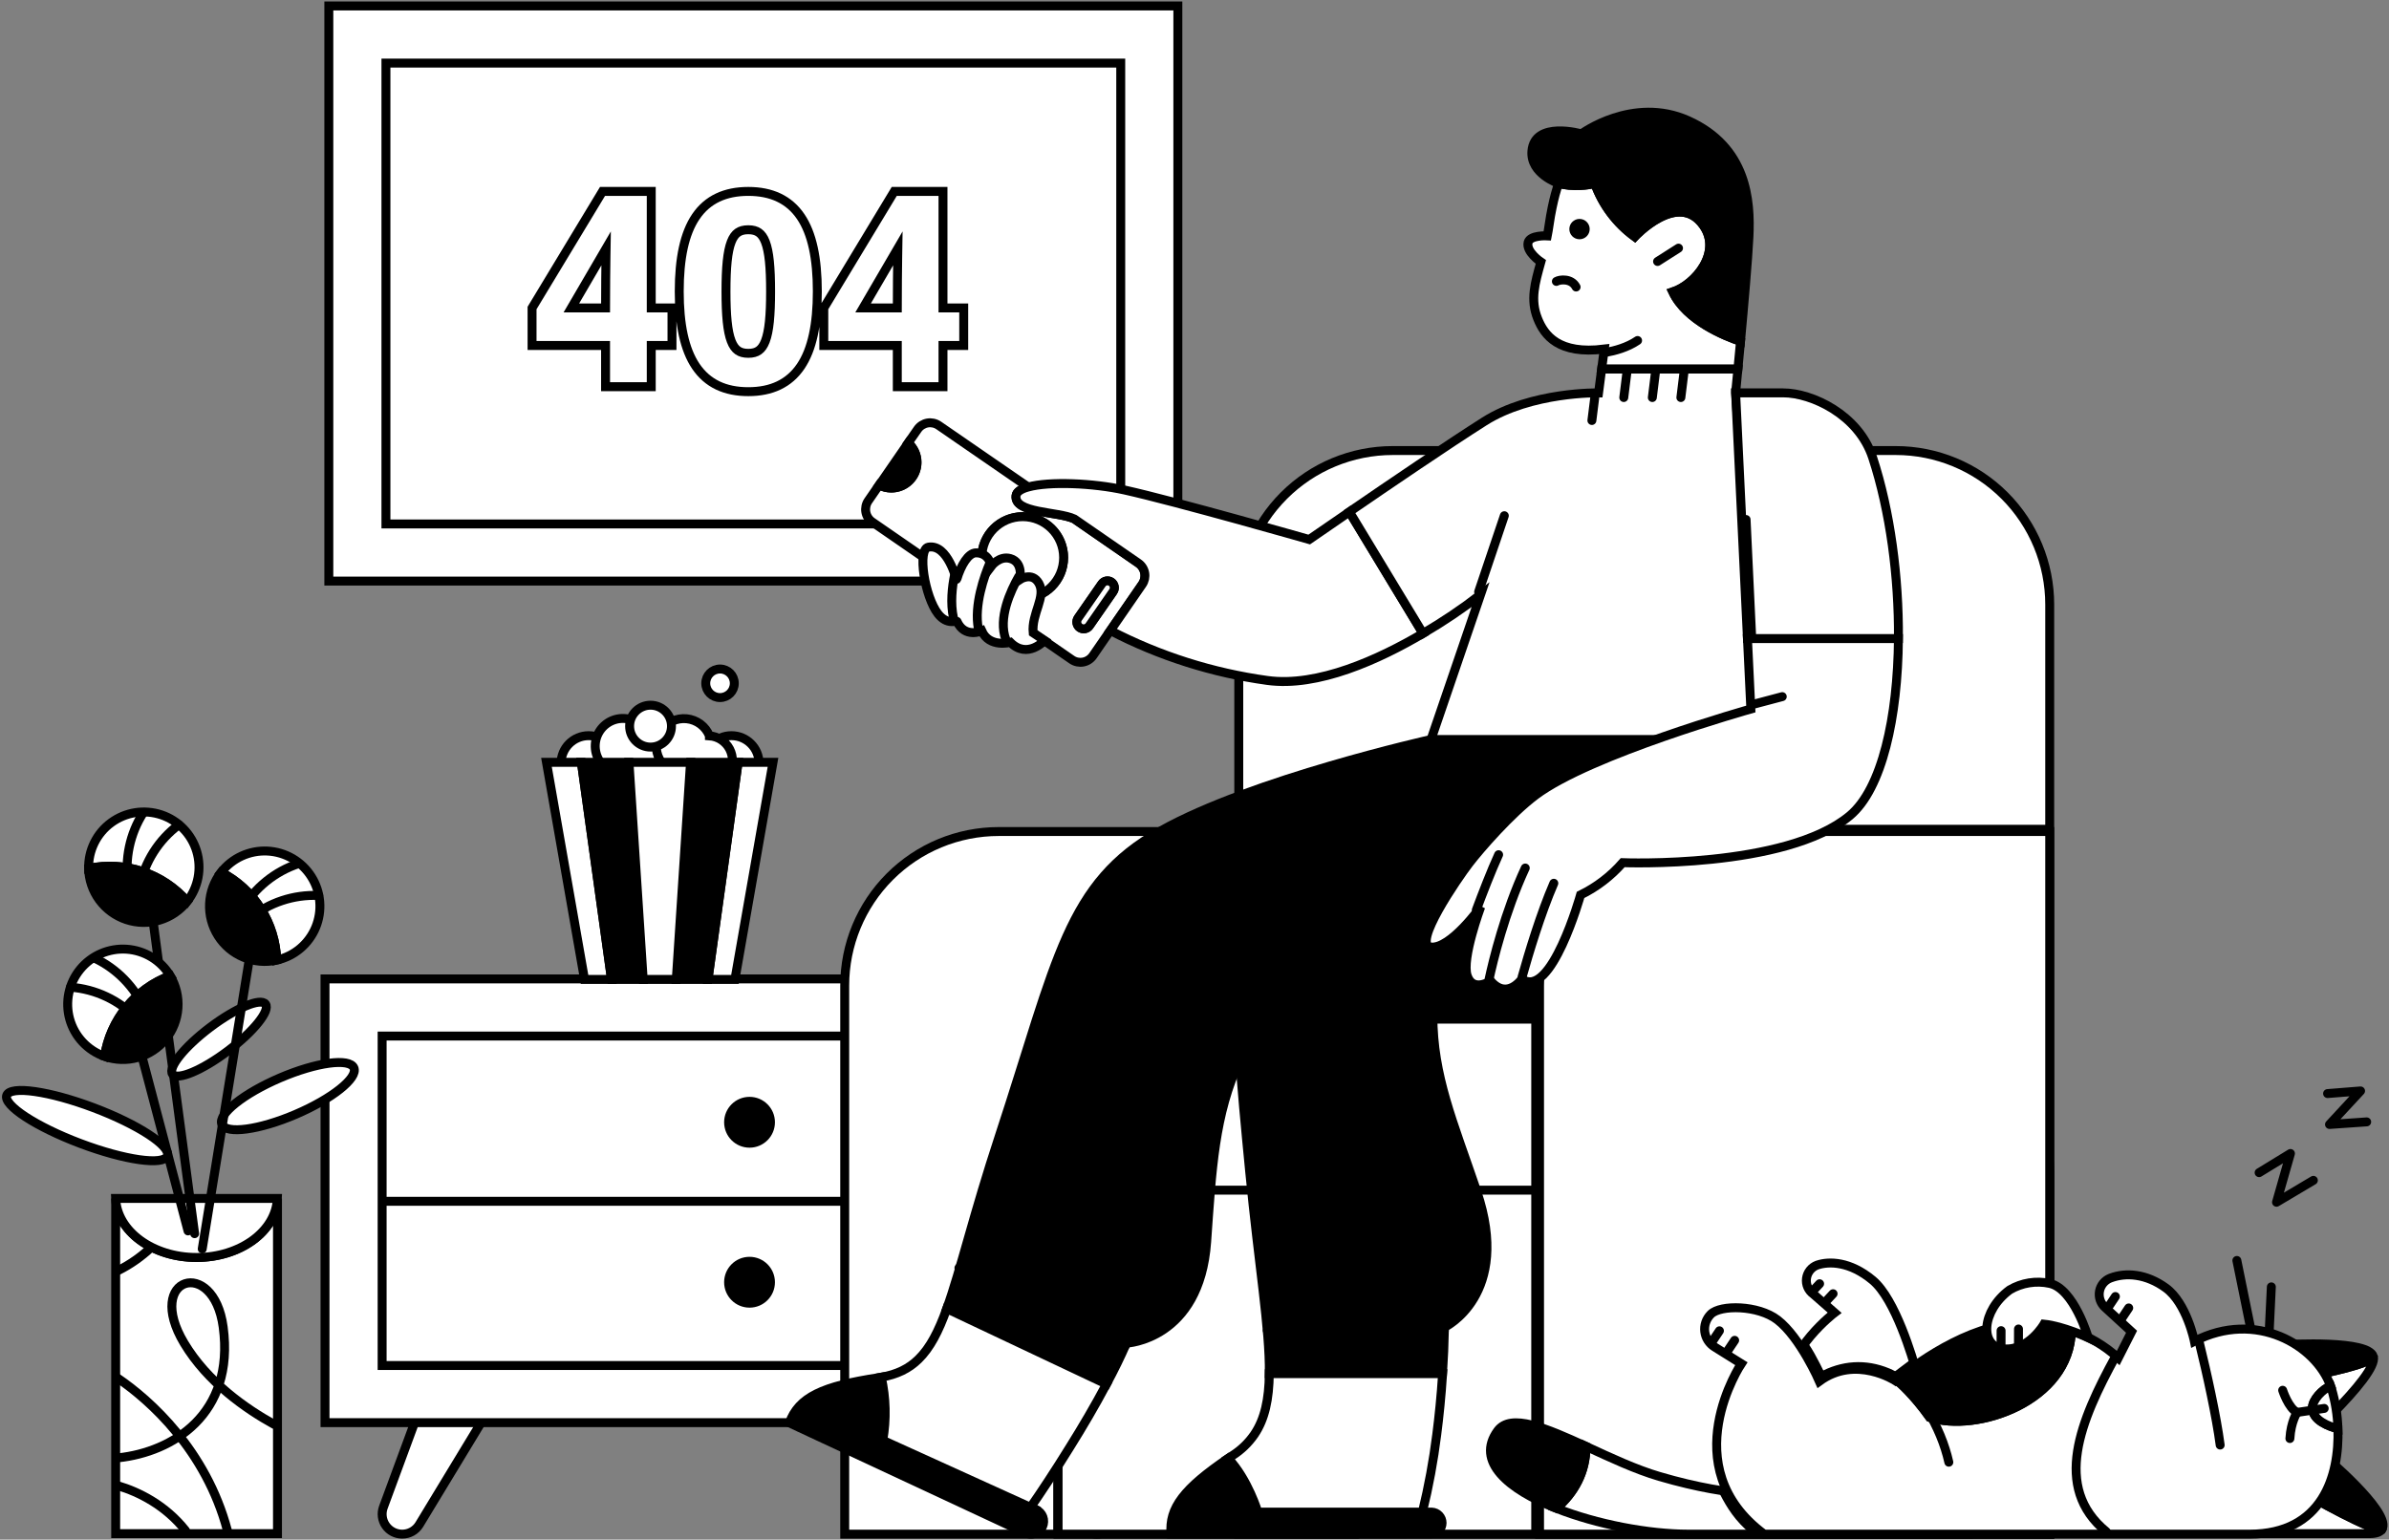 <svg width="802" height="517" viewBox="0 0 802 517" fill="none" xmlns="http://www.w3.org/2000/svg">
<rect x="0" y="0" width="802" height="517" fill="#808080" stroke="none"/>
<path d="M135.006 515.164C133.923 515.164 132.857 514.903 131.897 514.401C130.938 513.9 130.114 513.174 129.495 512.286C128.876 511.397 128.481 510.372 128.343 509.298C128.206 508.223 128.33 507.132 128.705 506.115L145.18 461.447H171.381L140.751 511.967C140.147 512.947 139.301 513.756 138.295 514.316C137.289 514.876 136.157 515.168 135.006 515.164V515.164Z" fill="white" stroke="black" stroke-width="3"/>
<path d="M368.238 515.164C369.32 515.164 370.386 514.903 371.346 514.401C372.305 513.9 373.13 513.174 373.748 512.286C374.367 511.397 374.762 510.372 374.9 509.298C375.038 508.223 374.914 507.132 374.539 506.115L358.064 461.447H331.862L362.492 511.967C363.096 512.947 363.942 513.756 364.948 514.316C365.954 514.876 367.086 515.168 368.238 515.164V515.164Z" fill="black" stroke="black" stroke-width="3"/>
<path d="M394.132 328.719H109.111V477.722H394.132V328.719Z" fill="white" stroke="black" stroke-width="3"/>
<path d="M374.961 347.904H128.283V458.537H374.961V347.904Z" fill="white" stroke="black" stroke-width="3"/>
<path d="M375.28 403.393H128.283" stroke="black" stroke-width="3" stroke-miterlimit="10"/>
<path d="M251.622 383.888C255.504 383.888 258.651 380.739 258.651 376.854C258.651 372.969 255.504 369.82 251.622 369.82C247.739 369.82 244.592 372.969 244.592 376.854C244.592 380.739 247.739 383.888 251.622 383.888Z" fill="black" stroke="black" stroke-width="3"/>
<path d="M251.622 437.606C255.504 437.606 258.651 434.457 258.651 430.572C258.651 426.687 255.504 423.537 251.622 423.537C247.739 423.537 244.592 426.687 244.592 430.572C244.592 434.457 247.739 437.606 251.622 437.606Z" fill="black" stroke="black" stroke-width="3"/>
<path d="M197.621 265.582C202.739 265.582 206.887 261.43 206.887 256.309C206.887 251.188 202.739 247.036 197.621 247.036C192.503 247.036 188.354 251.188 188.354 256.309C188.354 261.43 192.503 265.582 197.621 265.582Z" fill="white" stroke="black" stroke-width="3"/>
<path d="M245.551 265.582C250.668 265.582 254.817 261.43 254.817 256.309C254.817 251.188 250.668 247.036 245.551 247.036C240.433 247.036 236.284 251.188 236.284 256.309C236.284 261.43 240.433 265.582 245.551 265.582Z" fill="white" stroke="black" stroke-width="3"/>
<path d="M221.586 247.036C220.342 247.036 219.114 247.318 217.994 247.861C217.435 246.006 216.311 244.372 214.778 243.188C213.245 242.004 211.381 241.329 209.446 241.258C207.511 241.186 205.602 241.722 203.986 242.79C202.371 243.858 201.129 245.404 200.435 247.213C199.741 249.022 199.63 251.003 200.116 252.878C200.603 254.754 201.663 256.43 203.149 257.673C204.635 258.915 206.471 259.662 208.402 259.808C210.333 259.955 212.261 259.494 213.917 258.489C214.486 259.886 215.425 261.101 216.631 262.005C217.838 262.909 219.268 263.467 220.768 263.62C222.267 263.773 223.78 263.515 225.144 262.873C226.508 262.231 227.672 261.23 228.511 259.977C229.35 258.724 229.833 257.266 229.907 255.759C229.981 254.253 229.645 252.754 228.933 251.425C228.222 250.095 227.162 248.984 225.868 248.211C224.573 247.438 223.093 247.032 221.586 247.036V247.036Z" fill="white" stroke="black" stroke-width="3"/>
<path d="M238.157 247.062C237.52 245.507 236.473 244.155 235.127 243.149C233.782 242.144 232.189 241.523 230.518 241.354C228.848 241.184 227.163 241.472 225.643 242.186C224.123 242.901 222.826 244.015 221.89 245.41C220.954 246.805 220.414 248.428 220.328 250.106C220.243 251.784 220.614 253.454 221.403 254.937C222.193 256.42 223.37 257.661 224.809 258.526C226.248 259.392 227.895 259.85 229.574 259.852C229.896 259.851 230.218 259.834 230.539 259.801C231.294 261.005 232.346 261.995 233.592 262.676C234.839 263.358 236.24 263.708 237.66 263.693C239.081 263.679 240.474 263.3 241.706 262.593C242.939 261.886 243.97 260.875 244.7 259.656C245.431 258.436 245.837 257.05 245.879 255.629C245.922 254.208 245.599 252.8 244.943 251.539C244.287 250.278 243.318 249.207 242.13 248.428C240.942 247.648 239.574 247.187 238.157 247.087V247.062Z" fill="white" stroke="black" stroke-width="3"/>
<path d="M218.391 250.873C222.273 250.873 225.42 247.724 225.42 243.839C225.42 239.954 222.273 236.804 218.391 236.804C214.508 236.804 211.361 239.954 211.361 243.839C211.361 247.724 214.508 250.873 218.391 250.873Z" fill="white" stroke="black" stroke-width="3"/>
<path d="M241.716 234.246C244.363 234.246 246.509 232.098 246.509 229.45C246.509 226.801 244.363 224.653 241.716 224.653C239.069 224.653 236.923 226.801 236.923 229.45C236.923 232.098 239.069 234.246 241.716 234.246Z" fill="white" stroke="black" stroke-width="3"/>
<path d="M183.453 255.989L196.234 328.891H205.29L195.173 255.989H183.453Z" fill="white" stroke="black" stroke-width="3"/>
<path d="M247.787 255.989L237.665 328.891H246.72L259.501 255.989H247.787Z" fill="white" stroke="black" stroke-width="3"/>
<path d="M231.811 255.989L227.031 328.891H237.664L247.787 255.989H231.811Z" fill="black" stroke="black" stroke-width="3"/>
<path d="M195.173 255.989L205.29 328.891H215.924L211.15 255.989H195.173Z" fill="black" stroke="black" stroke-width="3"/>
<path d="M211.15 255.989L215.924 328.891H227.031L231.811 255.989H211.15Z" fill="white" stroke="black" stroke-width="3"/>
<path d="M335.268 279.228H454.843V515.171H283.575V330.951C283.576 317.232 289.023 304.077 298.718 294.377C308.412 284.677 321.559 279.228 335.268 279.228V279.228Z" fill="white" stroke="black" stroke-width="3"/>
<path d="M467.554 151.291H636.413C650.122 151.292 663.269 156.743 672.962 166.444C682.655 176.145 688.101 189.301 688.101 203.019V515.164H415.86V203.019C415.86 189.3 421.307 176.143 431.001 166.442C440.696 156.741 453.844 151.291 467.554 151.291V151.291Z" fill="white" stroke="black" stroke-width="3"/>
<path d="M406.843 342.232H636.413C650.121 342.233 663.267 347.683 672.96 357.383C682.653 367.082 688.099 380.237 688.101 393.954V515.165H355.15V393.954C355.151 380.236 360.598 367.08 370.293 357.38C379.987 347.681 393.134 342.232 406.843 342.232V342.232Z" fill="white" stroke="black" stroke-width="3"/>
<path d="M515.873 399.652H376.469" stroke="black" stroke-width="3" stroke-miterlimit="10"/>
<path d="M355.15 393.954V515.164" stroke="black" stroke-width="3" stroke-miterlimit="10"/>
<path d="M688.101 278.467H580.01" stroke="black" stroke-width="3" stroke-miterlimit="10"/>
<path d="M395.41 2H110.389V195.128H395.41V2Z" fill="white" stroke="black" stroke-width="3"/>
<path d="M376.239 21.185H129.561V175.943H376.239V21.185Z" fill="white" stroke="black" stroke-width="3"/>
<path d="M480.406 248.315C480.406 248.315 420.334 261.744 389.659 279.011C358.115 296.763 355.15 321.678 335.46 381.516C326.82 407.735 322.481 426.562 317.835 439.454L371.446 464.785C374.002 460.04 376.277 455.371 378.156 451.035C378.156 451.035 402.734 449.942 405.08 417.027C406.831 392.438 407.674 374.238 416.25 355.872L562.787 248.033L480.406 248.315Z" fill="black" stroke="black" stroke-width="3"/>
<path d="M295.845 462.47C295.576 462.514 295.308 462.566 295.033 462.604C276.047 465.488 268.122 469.184 264.997 477.798L344.241 514.761C345.145 515.184 346.169 515.278 347.135 515.029C348.102 514.779 348.951 514.201 349.539 513.393V513.393C349.874 512.933 350.114 512.411 350.246 511.858C350.378 511.304 350.399 510.73 350.307 510.169C350.216 509.607 350.014 509.069 349.713 508.586C349.412 508.104 349.018 507.685 348.554 507.356L296.356 483.65C297.587 476.625 297.414 469.426 295.845 462.47V462.47Z" fill="black" stroke="black" stroke-width="3"/>
<path d="M371.446 464.785L317.835 439.454C315.093 447.064 312.243 452.615 308.338 456.42C305.092 459.617 301.104 461.536 295.845 462.47C297.414 469.426 297.587 476.625 296.356 483.65L348.58 507.356C348.378 507.212 348.164 507.086 347.941 506.979L346.024 506.064C349.13 501.588 354.006 494.285 359.22 485.843C363.361 479.224 367.65 471.921 371.446 464.785Z" fill="white" stroke="black" stroke-width="3"/>
<path d="M377.715 451.944L321.918 425.775" stroke="black" stroke-width="3" stroke-linecap="round" stroke-linejoin="round"/>
<path d="M593.2 274.157L590.963 249.511H546.868C546.868 249.511 472.737 267.263 441.225 282.387C409.86 297.428 413.624 332.364 419.535 393.519C422.551 424.695 426.315 446.105 426.117 461.267H484.272C484.592 456.348 484.805 451.157 484.911 445.696C484.911 445.696 507.598 434.946 495.775 400.093C487.857 376.751 481.019 361.295 481.019 341.023H532.17C540.685 341.024 549.106 339.249 556.898 335.812C564.689 332.374 571.679 327.35 577.421 321.058C583.163 314.767 587.532 307.347 590.249 299.271C592.966 291.196 593.971 282.643 593.2 274.157V274.157Z" fill="black" stroke="black" stroke-width="3"/>
<path d="M412.307 489.725C397.532 499.778 392.317 506.352 393.135 515.145L480.629 515.03C481.566 514.991 482.452 514.591 483.101 513.913C483.751 513.236 484.113 512.333 484.113 511.395C484.113 510.456 483.751 509.554 483.101 508.876C482.452 508.199 481.566 507.798 480.629 507.759H422.251C422.251 507.759 419.056 496.964 412.307 489.725Z" fill="black" stroke="black" stroke-width="3"/>
<path d="M426.117 461.268C426.009 469.901 424.616 476.513 421.062 481.731C419.146 484.497 416.706 486.859 413.879 488.683L412.307 489.725C419.062 496.945 422.251 507.759 422.251 507.759H477.517C479.615 499.182 481.22 490.492 482.323 481.731C483.115 475.618 483.805 468.769 484.291 461.268H426.117Z" fill="white" stroke="black" stroke-width="3"/>
<path d="M481.684 266.86C467.56 271.375 450.894 276.9 440.145 282.208C415.598 294.314 412.467 317.918 415.132 357.221" stroke="black" stroke-width="3" stroke-linecap="round" stroke-linejoin="round"/>
<path d="M480.406 342.539H464.551" stroke="black" stroke-width="3" stroke-linecap="round" stroke-linejoin="round"/>
<path d="M484.879 446.777H425.446" stroke="black" stroke-width="3" stroke-miterlimit="10" stroke-linecap="round"/>
<path d="M568.526 279.228H688.101V515.171H516.832V330.951C516.834 317.232 522.281 304.077 531.975 294.377C541.669 284.677 554.817 279.228 568.526 279.228V279.228Z" fill="white" stroke="black" stroke-width="3"/>
<path d="M515.554 341.048V514.403" stroke="black" stroke-width="3" stroke-miterlimit="10"/>
<path d="M361.54 174.773C361.257 174.574 360.955 174.403 360.639 174.261L361.527 174.869L361.54 174.773Z" stroke="black" stroke-width="3"/>
<path d="M65.974 422.258C51.276 422.258 39.287 413.44 38.834 402.434V514.985H93.154V402.434C92.662 413.44 80.692 422.258 65.974 422.258Z" fill="white" stroke="black" stroke-width="3"/>
<path d="M39.843 489.514C57.673 487.596 78.909 475.126 74.921 445.6C71.726 421.939 48.4 428.654 61.82 451.036C69.706 464.19 82.673 473.15 92.022 478.298" stroke="black" stroke-width="3" stroke-miterlimit="10" stroke-linecap="round"/>
<path d="M39.683 462.911C50.311 470.188 69.138 486.905 76.314 513.847" stroke="black" stroke-width="3" stroke-miterlimit="10" stroke-linecap="round"/>
<path d="M39.619 498.915C46.591 500.98 55.532 505.431 62.261 513.924" stroke="black" stroke-width="3" stroke-miterlimit="10" stroke-linecap="round"/>
<path d="M59.085 408.292C54.561 416.177 47.815 422.554 39.69 426.626" stroke="black" stroke-width="3" stroke-miterlimit="10" stroke-linecap="round"/>
<path d="M65.974 422.258C80.673 422.258 92.662 413.44 93.115 402.434H38.814C39.287 413.44 51.257 422.258 65.974 422.258Z" fill="white" stroke="black" stroke-width="3"/>
<path d="M50.637 303.632L65.335 414.265" stroke="black" stroke-width="3" stroke-miterlimit="10" stroke-linecap="round"/>
<path d="M45.933 348.217L63.124 413.337" stroke="black" stroke-width="3" stroke-miterlimit="10" stroke-linecap="round"/>
<path d="M99.26 374.199C111.501 368.962 120.252 361.973 118.806 358.589C117.361 355.205 106.265 356.708 94.024 361.945C81.783 367.183 73.032 374.172 74.478 377.555C75.924 380.939 87.019 379.437 99.26 374.199Z" fill="white" stroke="black" stroke-width="3"/>
<path d="M56.181 388.149C57.428 384.841 46.367 377.604 31.476 371.985C16.585 366.367 3.504 364.494 2.257 367.802C1.01 371.11 12.071 378.346 26.962 383.965C41.853 389.584 54.935 391.457 56.181 388.149Z" fill="white" stroke="black" stroke-width="3"/>
<path d="M76.51 352.895C85.128 346.398 90.78 339.36 89.135 337.174C87.489 334.987 79.168 338.481 70.55 344.977C61.932 351.474 56.28 358.512 57.926 360.698C59.572 362.885 67.892 359.391 76.51 352.895Z" fill="white" stroke="black" stroke-width="3"/>
<path d="M84.507 317.061L67.891 419.381" stroke="black" stroke-width="3" stroke-miterlimit="10" stroke-linecap="round"/>
<path d="M57.123 327.664C55.588 325.117 53.463 322.977 50.928 321.424C48.393 319.872 45.521 318.952 42.556 318.743C39.591 318.534 36.619 319.042 33.892 320.223C31.164 321.405 28.76 323.226 26.883 325.532C25.006 327.839 23.711 330.563 23.107 333.475C22.504 336.388 22.609 339.403 23.414 342.266C24.219 345.129 25.701 347.757 27.734 349.927C29.767 352.097 32.291 353.745 35.095 354.734C36.032 348.67 38.567 342.966 42.439 338.208C46.311 333.45 51.379 329.811 57.123 327.664Z" fill="white" stroke="black" stroke-width="3"/>
<path d="M48.649 339.162C45.273 331.46 39.217 325.247 31.606 321.678" stroke="black" stroke-width="3" stroke-miterlimit="10" stroke-linecap="round"/>
<path d="M45.844 341.956C39.99 335.863 32.098 332.141 23.675 331.501" stroke="black" stroke-width="3" stroke-miterlimit="10" stroke-linecap="round"/>
<path d="M35.095 354.734C38.695 356.003 42.599 356.129 46.274 355.094C49.949 354.06 53.214 351.915 55.624 348.953C58.035 345.991 59.472 342.356 59.741 338.546C60.009 334.735 59.095 330.935 57.123 327.664C51.379 329.811 46.311 333.45 42.439 338.208C38.567 342.966 36.032 348.67 35.095 354.734V354.734Z" fill="black" stroke="black" stroke-width="3"/>
<path d="M29.752 291.609C29.688 288.636 30.339 285.691 31.651 283.023C32.962 280.354 34.896 278.04 37.289 276.276C39.681 274.513 42.463 273.35 45.398 272.888C48.334 272.426 51.338 272.676 54.156 273.619C56.975 274.562 59.526 276.169 61.593 278.306C63.661 280.442 65.184 283.044 66.036 285.893C66.888 288.742 67.042 291.755 66.486 294.676C65.931 297.597 64.681 300.342 62.843 302.679C58.807 298.058 53.614 294.597 47.798 292.651C41.982 290.705 35.753 290.346 29.752 291.609V291.609Z" fill="white" stroke="black" stroke-width="3"/>
<path d="M43.064 296.783C41.793 288.467 43.587 279.974 48.113 272.885" stroke="black" stroke-width="3" stroke-miterlimit="10" stroke-linecap="round"/>
<path d="M46.917 297.639C48.609 289.359 53.286 281.991 60.057 276.939" stroke="black" stroke-width="3" stroke-miterlimit="10" stroke-linecap="round"/>
<path d="M62.843 302.679C60.481 305.681 57.25 307.88 53.592 308.975C49.933 310.07 46.026 310.008 42.405 308.796C38.783 307.585 35.624 305.283 33.36 302.207C31.095 299.131 29.835 295.429 29.752 291.609C35.753 290.346 41.983 290.705 47.799 292.651C53.615 294.596 58.808 298.058 62.843 302.679V302.679Z" fill="black" stroke="black" stroke-width="3"/>
<path d="M74.244 292.907C76.071 290.561 78.435 288.688 81.138 287.448C83.84 286.208 86.8 285.637 89.77 285.782C92.739 285.928 95.63 286.786 98.198 288.284C100.766 289.783 102.936 291.877 104.525 294.391C106.115 296.905 107.076 299.765 107.329 302.729C107.582 305.693 107.118 308.675 105.977 311.422C104.836 314.169 103.052 316.601 100.775 318.513C98.497 320.425 95.793 321.761 92.892 322.407C92.682 316.276 90.844 310.311 87.567 305.126C84.289 299.941 79.691 295.724 74.244 292.907V292.907Z" fill="white" stroke="black" stroke-width="3"/>
<path d="M81.293 305.332C85.555 298.079 92.308 292.625 100.292 289.985" stroke="black" stroke-width="3" stroke-miterlimit="10" stroke-linecap="round"/>
<path d="M83.734 308.44C90.272 303.089 98.55 300.335 106.989 300.703" stroke="black" stroke-width="3" stroke-miterlimit="10" stroke-linecap="round"/>
<path d="M92.891 322.407C89.166 323.237 85.276 322.896 81.751 321.431C78.227 319.965 75.241 317.447 73.201 314.219C71.161 310.992 70.166 307.212 70.353 303.398C70.539 299.583 71.898 295.92 74.244 292.907C79.691 295.723 84.289 299.941 87.567 305.126C90.844 310.31 92.682 316.275 92.891 322.407V322.407Z" fill="black" stroke="black" stroke-width="3"/>
<path d="M799.853 513.092C799.795 513.248 799.722 513.398 799.636 513.54C799.724 513.399 799.796 513.249 799.853 513.092V513.092Z" fill="white" stroke="black" stroke-width="3"/>
<path d="M769.396 499.004L752.646 514.992H795.463C797.719 514.992 799.035 514.467 799.623 513.566C796.326 514.18 777.205 503.481 769.396 499.004Z" fill="white" stroke="black" stroke-width="3" stroke-linejoin="round"/>
<path d="M799.853 513.092C801.988 507.074 780.125 488.791 780.125 488.791L769.396 499.023C777.205 503.5 796.326 514.198 799.623 513.578C799.716 513.424 799.793 513.261 799.853 513.092Z" fill="black" stroke="black" stroke-width="3"/>
<path d="M796.741 455.512C796.102 458.71 766.705 463.826 766.705 463.826L764.865 451.624L764.149 451.675L768.916 488.127C768.916 488.127 798.658 461.907 796.741 455.512Z" fill="white" stroke="black" stroke-width="3"/>
<path d="M796.741 455.512C795.08 449.974 769.492 451.336 764.865 451.624L766.705 463.825C766.705 463.825 796.102 458.709 796.741 455.512Z" fill="black" stroke="black" stroke-width="3"/>
<path d="M761.395 455.154L762.5 432.126" stroke="black" stroke-width="3" stroke-linecap="round" stroke-linejoin="round"/>
<path d="M756.902 452.634L750.927 423.262" stroke="black" stroke-width="3" stroke-linecap="round" stroke-linejoin="round"/>
<path d="M659.343 515.164L629.447 475.305L643.366 460.596C642.088 456.12 636.337 436.295 628.668 429.9C620.999 423.505 613.969 423.505 610.135 424.784L610.02 424.823C609.074 425.173 608.241 425.775 607.611 426.564C606.982 427.353 606.58 428.299 606.448 429.3C606.317 430.301 606.461 431.319 606.865 432.244C607.269 433.169 607.918 433.966 608.742 434.549L615.887 440.804C615.887 440.804 599.91 452.954 599.91 466.384C599.91 475.746 604.959 480.542 609.962 483.01L596.715 501.556C596.715 501.556 583.294 503.474 557.093 495.8C549.111 493.46 540.477 489.405 532.412 485.684C532.412 494.394 528.412 501.37 522.488 506.506C536.074 511.865 553.367 515.164 566.788 515.164H659.343Z" fill="white" stroke="black" stroke-width="3"/>
<path d="M578.821 501.236C581.045 505.527 583.774 509.927 588.586 513.821" stroke="black" stroke-width="3" stroke-miterlimit="10" stroke-linecap="round"/>
<path d="M641.449 458.39L636.337 462.227" stroke="black" stroke-width="3" stroke-miterlimit="10" stroke-linecap="round"/>
<path d="M532.413 485.684C518.992 479.525 507.17 474.467 502.773 480.453C495.264 490.685 506.205 500.072 522.488 506.506C528.412 501.371 532.444 494.394 532.413 485.684Z" fill="black" stroke="black" stroke-width="3"/>
<path d="M776.291 472.759C776.291 470.048 779.704 466.492 782.388 465.399C777.384 451.675 757.336 439.742 736.669 450.396C736.669 450.396 734.113 437.606 727.083 432.49C720.507 427.7 713.663 427.227 708.55 429.146L708.397 429.203C707.475 429.573 706.662 430.171 706.034 430.941C705.406 431.711 704.984 432.628 704.807 433.607C704.631 434.585 704.706 435.592 705.025 436.533C705.345 437.474 705.898 438.319 706.633 438.988L715.58 447.199L711.107 456.005C706.549 451.871 701.195 448.714 695.373 446.725C694.868 470.649 663.477 481.188 647.84 475.976C642.344 468.302 637.8 464.363 636.637 463.423L636.336 463.679C636.336 463.679 622.916 454.873 610.774 463.826C610.774 463.826 604.383 449.117 596.715 443.215C590.228 438.22 577.543 438.099 574.348 441.296L574.252 441.392C573.514 442.146 572.955 443.057 572.616 444.057C572.278 445.057 572.169 446.121 572.297 447.168C572.426 448.216 572.788 449.222 573.358 450.11C573.927 450.999 574.689 451.748 575.587 452.302L584.573 457.923C584.573 457.923 561.566 492.456 592.241 515.164H755.202C779.665 515.164 785.404 495.525 784.854 479.775C781.959 479.02 776.291 476.993 776.291 472.759Z" fill="white" stroke="black" stroke-width="3"/>
<path d="M647.84 475.976C663.478 481.188 694.868 470.649 695.373 446.725C688.948 444.454 682.087 443.691 675.319 444.494C656.787 446.674 639.085 461.325 636.637 463.423C637.8 464.363 642.344 468.27 647.84 475.976Z" fill="black" stroke="black" stroke-width="3"/>
<path d="M776.291 472.759C776.291 476.993 781.959 479.02 784.854 479.794C784.73 475.205 783.999 470.653 782.682 466.256C782.592 465.974 782.483 465.699 782.388 465.418C779.704 466.492 776.291 470.048 776.291 472.759Z" fill="white" stroke="black" stroke-width="3"/>
<path d="M771.159 474.288L780.247 472.945" stroke="black" stroke-width="3" stroke-linecap="round" stroke-linejoin="round"/>
<path d="M738.292 450.716C740.893 461.204 744.095 475.861 745.322 485.249" stroke="black" stroke-width="3" stroke-linecap="round" stroke-linejoin="round"/>
<path d="M710.148 435.368L707.771 438.93" stroke="black" stroke-width="3" stroke-linecap="round" stroke-linejoin="round"/>
<path d="M714.622 439.205L712.116 442.959" stroke="black" stroke-width="3" stroke-linecap="round" stroke-linejoin="round"/>
<path d="M577.223 446.879L574.821 450.486" stroke="black" stroke-width="3" stroke-linecap="round" stroke-linejoin="round"/>
<path d="M582.336 450.077L579.741 453.965" stroke="black" stroke-width="3" stroke-linecap="round" stroke-linejoin="round"/>
<path d="M710.135 455.608C698.511 476.865 688.912 499.407 707.087 514.32" stroke="black" stroke-width="3" stroke-linecap="round" stroke-linejoin="round"/>
<path d="M654.23 491.004C651.674 479.493 643.807 465.13 633.78 460.948C626.112 457.75 618.443 458.39 611.413 462.227C611.413 462.227 608.378 455.71 605.937 452.142" stroke="black" stroke-width="3" stroke-miterlimit="10" stroke-linecap="round"/>
<path d="M766.302 466.851C766.302 466.851 768.22 472.836 771.159 474.288C771.159 474.288 769.076 477.274 768.731 483.055" stroke="black" stroke-width="3" stroke-linecap="round" stroke-linejoin="round"/>
<path d="M686.183 444.641C686.183 444.641 681.071 453.593 672.763 452.954C664.455 452.314 665.094 440.164 674.68 433.13C678.724 430.749 683.515 429.978 688.1 430.968C696.268 432.752 701.048 449.213 701.048 449.213C701.048 449.213 692.574 445.28 686.183 444.641Z" fill="white" stroke="black" stroke-width="3"/>
<path d="M758.397 393.775L768.916 387.342L764.238 403.713L776.611 396.358" stroke="black" stroke-width="3" stroke-linecap="round" stroke-linejoin="round"/>
<path d="M781.378 367.217L792.453 366.334L782.023 377.596L794.504 376.726" stroke="black" stroke-width="3" stroke-linecap="round" stroke-linejoin="round"/>
<path d="M671.773 446.828L671.76 451.675" stroke="black" stroke-width="3" stroke-linecap="round" stroke-linejoin="round"/>
<path d="M677.62 446.271L677.607 451.074" stroke="black" stroke-width="3" stroke-linecap="round" stroke-linejoin="round"/>
<path d="M610.851 431.077L608.537 433.551" stroke="black" stroke-width="3" stroke-linecap="round" stroke-linejoin="round"/>
<path d="M615.375 434.428L612.621 437.376" stroke="black" stroke-width="3" stroke-linecap="round" stroke-linejoin="round"/>
<path d="M382.182 189.123L361.54 174.869L360.652 174.23C355.188 171.672 340.355 172.407 341.103 166.434C341.263 165.155 342.765 164.189 345.135 163.524L315.138 142.862C314.028 142.101 312.663 141.808 311.338 142.047C310.014 142.287 308.837 143.039 308.064 144.141L304.868 148.739C306.466 150.131 307.496 152.064 307.761 154.167C308.026 156.271 307.507 158.398 306.305 160.143C305.102 161.889 303.299 163.13 301.24 163.63C299.181 164.129 297.01 163.853 295.142 162.853L291.486 168.154C290.723 169.266 290.43 170.633 290.669 171.96C290.908 173.287 291.661 174.466 292.764 175.24L359.802 221.501C360.912 222.265 362.279 222.559 363.605 222.319C364.931 222.08 366.109 221.326 366.883 220.222L372.724 211.749L383.486 196.196C384.242 195.083 384.529 193.716 384.285 192.392C384.041 191.068 383.285 189.894 382.182 189.123ZM343.327 200.993C340.609 200.993 337.953 200.186 335.694 198.675C333.434 197.165 331.673 195.017 330.633 192.505C329.593 189.993 329.321 187.228 329.851 184.561C330.381 181.894 331.69 179.444 333.611 177.521C335.533 175.598 337.981 174.289 340.646 173.758C343.312 173.228 346.074 173.5 348.585 174.541C351.096 175.581 353.241 177.344 354.751 179.605C356.261 181.866 357.067 184.524 357.067 187.243C357.065 190.889 355.617 194.386 353.041 196.964C350.464 199.542 346.97 200.991 343.327 200.993V200.993ZM373.682 198.671L365.694 210.182C365.345 210.68 364.813 211.02 364.215 211.128C363.616 211.235 363 211.102 362.499 210.758C361.999 210.41 361.657 209.878 361.548 209.279C361.439 208.68 361.572 208.062 361.917 207.56L369.912 196.049C370.084 195.801 370.304 195.588 370.558 195.425C370.813 195.261 371.097 195.149 371.395 195.096C371.692 195.042 371.997 195.047 372.293 195.112C372.588 195.176 372.868 195.298 373.117 195.47C373.365 195.643 373.577 195.863 373.741 196.117C373.904 196.372 374.016 196.656 374.07 196.954C374.123 197.252 374.118 197.557 374.054 197.853C373.989 198.149 373.868 198.429 373.695 198.678L373.682 198.671Z" fill="white" stroke="black" stroke-width="3"/>
<path d="M343.327 200.992C350.915 200.992 357.067 194.837 357.067 187.243C357.067 179.65 350.915 173.494 343.327 173.494C335.739 173.494 329.587 179.65 329.587 187.243C329.587 194.837 335.739 200.992 343.327 200.992Z" fill="white" stroke="black" stroke-width="3"/>
<path d="M307.859 155.268C307.86 154.035 307.595 152.816 307.084 151.693C306.572 150.571 305.825 149.572 304.894 148.764L295.167 162.878C296.416 163.552 297.813 163.903 299.232 163.901C301.52 163.901 303.714 162.992 305.332 161.373C306.95 159.754 307.859 157.558 307.859 155.268Z" fill="black" stroke="black" stroke-width="3"/>
<path d="M373.088 195.461C372.586 195.117 371.969 194.985 371.371 195.094C370.772 195.203 370.241 195.544 369.893 196.043L361.898 207.554C361.553 208.055 361.42 208.673 361.529 209.273C361.638 209.872 361.98 210.404 362.48 210.751V210.751C362.981 211.096 363.597 211.229 364.196 211.121C364.794 211.013 365.326 210.673 365.675 210.176L373.663 198.665C374.011 198.163 374.146 197.544 374.039 196.943C373.931 196.343 373.589 195.809 373.088 195.461Z" fill="white" stroke="black" stroke-width="3"/>
<path d="M350.676 215.061C350.676 215.061 344.925 221.456 339.173 215.701C339.173 215.701 332.143 217.619 329.587 211.864C329.587 211.864 323.836 214.422 321.279 208.666C321.113 208.295 317.956 210.048 314.889 206.108C310.415 200.353 307.859 184.365 311.693 183.726C318.276 182.626 321.062 194.981 321.177 194.597C322.615 189.731 325.107 185.644 327.67 185.644C332.143 185.644 332.783 190.121 332.783 190.121C332.783 190.121 335.486 186.508 339.173 187.563C343.647 188.842 342.368 194.597 342.368 194.597C342.368 194.597 346.471 191.873 348.759 195.876C351.315 200.353 346.203 206.108 346.842 212.503L350.676 215.061Z" fill="white" stroke="black" stroke-width="3"/>
<path d="M341.998 193.6C339.269 198.37 334.968 207.617 337.678 214.767" stroke="black" stroke-width="3" stroke-linecap="round" stroke-linejoin="round"/>
<path d="M332.252 189.162C330.52 193.254 326.89 203.179 328.456 211.179" stroke="black" stroke-width="3" stroke-linecap="round" stroke-linejoin="round"/>
<path d="M320.468 192.999C319.624 197.091 319.004 202.546 320.091 207.528" stroke="black" stroke-width="3" stroke-linecap="round" stroke-linejoin="round"/>
<path d="M561.566 98.033C569.235 95.475 578.182 84.604 571.791 75.651C563.324 63.782 548.785 79.488 548.785 79.488C542.627 74.993 537.953 68.757 535.365 61.582C533.448 62.221 527.696 62.861 523.223 61.582C523.223 61.582 521.306 66.698 520.027 75.651C519.855 76.879 519.65 78.062 519.427 79.2C519.427 79.2 513.637 78.849 512.998 81.406C512.205 84.566 517.273 87.961 517.273 87.961C515.292 95.105 513.643 100.598 516.193 106.986C518.443 112.62 523.223 119.137 538.56 117.218L537.685 123.933H583.422C583.678 121.254 583.978 118.062 584.298 114.616C579.109 112.87 566.123 107.664 561.566 98.033Z" fill="white" stroke="black" stroke-width="3"/>
<path d="M566.679 40.479C548.146 32.165 530.891 44.955 530.891 44.955C530.891 44.955 515.132 40.415 514.276 50.711C513.637 58.385 523.223 61.582 523.223 61.582C527.696 62.861 533.448 62.221 535.365 61.582C537.953 68.757 542.626 74.993 548.785 79.488C548.785 79.488 563.324 63.782 571.791 75.651C578.182 84.604 569.235 95.475 561.566 98.033C566.123 107.664 579.109 112.87 584.298 114.615C585.423 102.42 586.771 86.976 587.129 79.488C587.71 67.28 586.49 49.374 566.679 40.479Z" fill="black" stroke="black" stroke-width="3"/>
<path d="M439.506 181.168C439.506 181.168 394.771 168.378 377.517 164.541C367.023 162.207 352.184 161.574 345.123 163.55C342.752 164.189 341.25 165.174 341.09 166.459C340.343 172.432 355.15 171.69 360.639 174.255L382.182 189.123C383.285 189.897 384.038 191.076 384.278 192.403C384.517 193.73 384.223 195.098 383.46 196.209L372.749 211.749C389.233 220.295 407.055 225.958 425.446 228.491C442.401 230.838 462.979 221.399 477.709 212.714L452.996 171.895C445.053 177.318 439.506 181.168 439.506 181.168Z" fill="white" stroke="black" stroke-width="3"/>
<path d="M583.422 123.933H537.685L536.643 131.927C536.643 131.927 514.18 131.453 498.299 141.519C486.298 149.123 466.295 162.738 452.996 171.863L477.709 212.714C484.409 208.785 490.859 204.443 497.021 199.713L480.406 248.315H590.963L582.655 131.927C582.655 131.927 582.969 128.761 583.422 123.933Z" fill="white" stroke="black" stroke-width="3"/>
<path d="M535.365 133.525L534.406 141.199" stroke="black" stroke-width="3" stroke-linecap="round" stroke-linejoin="round"/>
<path d="M505.009 173.174L496.382 198.754" stroke="black" stroke-width="3" stroke-linecap="round" stroke-linejoin="round"/>
<path d="M522.488 94.497C523.542 93.857 527.504 93.326 529.108 96.377" stroke="black" stroke-width="3" stroke-linecap="round" stroke-linejoin="round"/>
<path d="M530.252 78.848C531.311 78.848 532.17 77.989 532.17 76.93C532.17 75.87 531.311 75.011 530.252 75.011C529.194 75.011 528.335 75.87 528.335 76.93C528.335 77.989 529.194 78.848 530.252 78.848Z" fill="black" stroke="black" stroke-width="3"/>
<path d="M563.484 83.325L556.454 87.801" stroke="black" stroke-width="3" stroke-linecap="round" stroke-linejoin="round"/>
<path d="M546.14 125.199L545.111 133.493" stroke="black" stroke-width="3" stroke-linecap="round" stroke-linejoin="round"/>
<path d="M555.719 125.199L554.697 133.493" stroke="black" stroke-width="3" stroke-linecap="round" stroke-linejoin="round"/>
<path d="M565.299 125.199L564.276 133.493" stroke="black" stroke-width="3" stroke-linecap="round" stroke-linejoin="round"/>
<path d="M539.027 118.344C542.075 117.806 546.318 116.687 549.744 114.34" stroke="black" stroke-width="3" stroke-linecap="round" stroke-linejoin="round"/>
<path d="M586.631 214.422L587.768 238.083C587.768 238.083 533.902 253.188 515.503 267.001C507.195 273.236 496.97 284.965 493.187 289.882C489.404 294.8 473.836 317.381 480.406 318.02C486.975 318.66 497.104 304.482 497.104 304.482C497.104 304.482 490.631 321.857 492.548 327.613C494.465 333.368 500.408 329.397 500.408 329.397C505.968 335.926 510.902 328.719 510.902 328.719C520.667 335.926 530.598 300.517 530.598 300.517C535.985 297.88 540.794 294.198 544.746 289.684C544.746 289.684 599.463 291.852 620.999 273.895C631.78 264.904 637.104 240.948 637.315 214.422H586.631Z" fill="white" stroke="black" stroke-width="3"/>
<path d="M628.668 153.67C623.932 139.223 608.218 131.927 598.632 131.927H582.655L586.63 214.422H637.314C637.474 193.779 634.541 171.582 628.668 153.67Z" fill="white" stroke="black" stroke-width="3"/>
<path d="M588.043 213.846L586.17 174.453" stroke="black" stroke-width="3" stroke-linecap="round" stroke-linejoin="round"/>
<path d="M588.784 236.453L598.313 233.927" stroke="black" stroke-width="3" stroke-linecap="round" stroke-linejoin="round"/>
<path d="M495.603 305.589C497.609 300.217 500.67 292.255 503.092 287.005" stroke="black" stroke-width="3" stroke-linecap="round" stroke-linejoin="round"/>
<path d="M512.039 291.481C505.188 306.247 501.175 322.817 499.897 328.803" stroke="black" stroke-width="3" stroke-linecap="round" stroke-linejoin="round"/>
<path d="M521.625 296.597C517.241 306.695 513.196 320.156 510.998 327.996" stroke="black" stroke-width="3" stroke-linecap="round" stroke-linejoin="round"/>
<path d="M225.59 104.904V103.404H224.09H218.628V65.775V64.275H217.128H203.116H202.269L201.832 65L178.83 103.071L178.614 103.429V103.847V114.51V116.01H180.114H203.29V128.346V129.846H204.79H217.128H218.628V128.346V116.01H224.09H225.59V114.51V104.904ZM323.529 104.904V103.404H322.029H316.567V65.775V64.275H315.067H301.055H300.208L299.771 65L276.769 103.071L276.553 103.429V103.847V114.51V116.01H278.053H301.229V128.346V129.846H302.729H315.067H316.567V128.346V116.01H322.029H323.529V114.51V104.904ZM203.291 103.404H191.804L203.47 83.414C203.455 84.333 203.439 85.358 203.422 86.486C203.361 90.768 203.299 96.491 203.291 103.404ZM228.024 97.854C228.024 108.93 229.771 117.336 233.602 123.006C237.513 128.794 243.447 131.521 251.204 131.521C258.961 131.521 264.895 128.794 268.806 123.006C272.637 117.336 274.383 108.93 274.383 97.854C274.383 86.778 272.637 78.392 268.804 72.743C264.891 66.977 258.956 64.275 251.204 64.275C243.451 64.275 237.517 66.977 233.604 72.743C229.771 78.392 228.024 86.778 228.024 97.854ZM243.715 97.854C243.715 89.772 244.212 84.485 245.465 81.243C246.075 79.662 246.825 78.68 247.686 78.076C248.542 77.476 249.66 77.146 251.204 77.146C252.748 77.146 253.866 77.476 254.722 78.076C255.583 78.68 256.333 79.662 256.943 81.243C258.196 84.485 258.693 89.772 258.693 97.854C258.693 105.935 258.196 111.246 256.942 114.512C256.33 116.105 255.579 117.1 254.716 117.71C253.86 118.316 252.744 118.65 251.204 118.65C249.664 118.65 248.548 118.316 247.692 117.71C246.829 117.1 246.077 116.105 245.466 114.512C244.212 111.246 243.715 105.935 243.715 97.854ZM301.23 103.404H289.743L301.409 83.414C301.394 84.333 301.378 85.358 301.361 86.486C301.3 90.768 301.238 96.491 301.23 103.404Z" stroke="black" stroke-width="3"/>
</svg>
